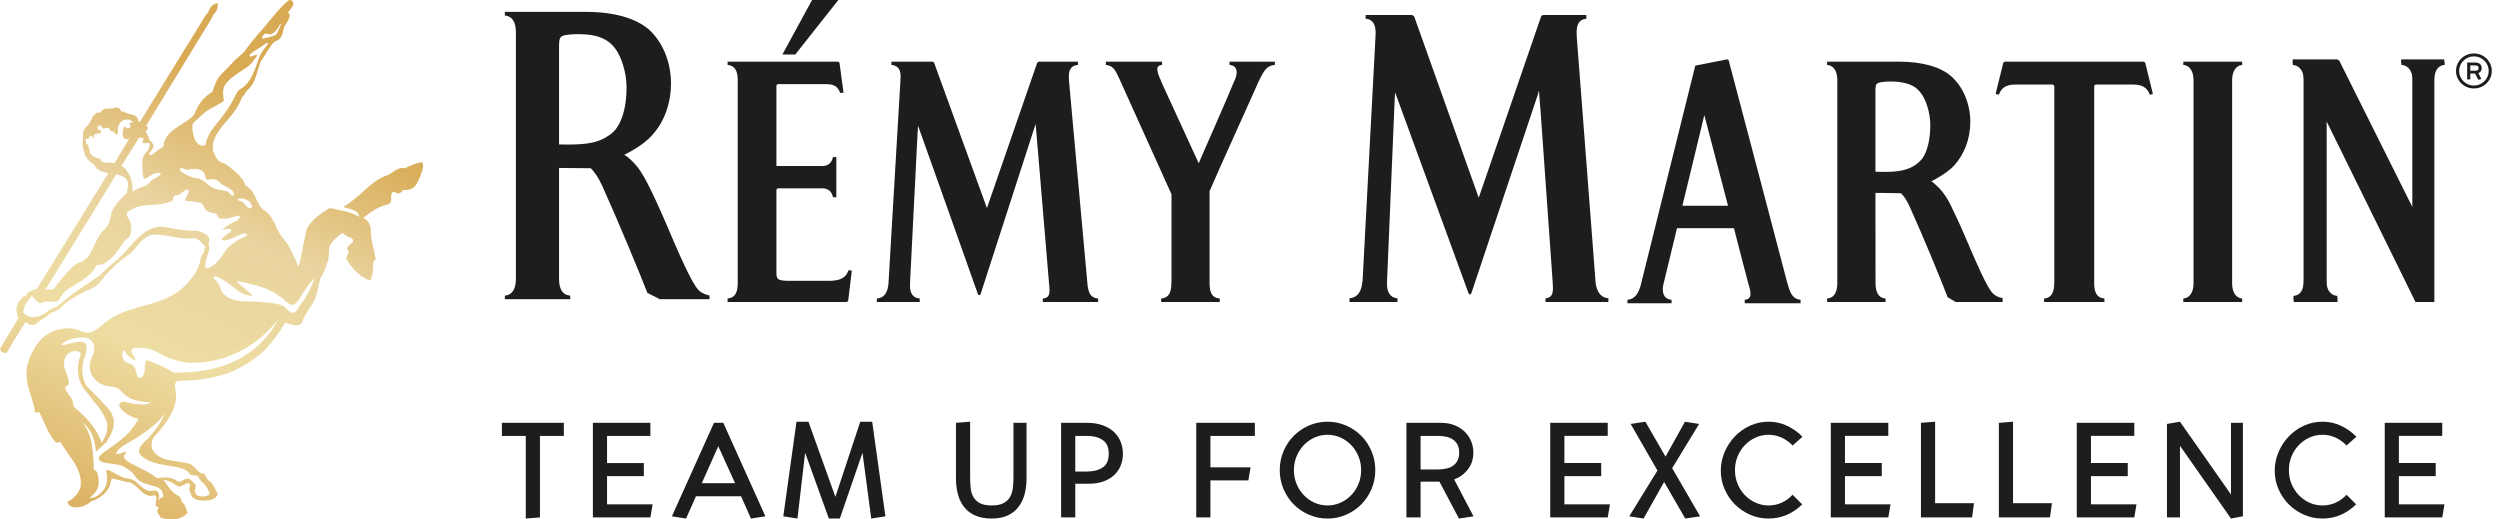 <svg width="154" height="32" viewBox="0 0 154 32" fill="none" xmlns="http://www.w3.org/2000/svg">
<rect width="154" height="32" fill="white"/>
<path d="M110.915 18.68V18.468L110.865 18.459C110.442 18.408 110.269 18.052 110.129 17.52L110.112 17.483C109.287 14.325 106.758 4.732 106.502 3.774C106.474 3.676 106.469 3.659 106.417 3.659L106.361 3.661L104.426 4.044L104.421 4.075C104.142 5.211 101.667 15.135 101.078 17.531C100.945 18.052 100.716 18.407 100.313 18.459L100.25 18.468V18.68H102.968V18.468L102.914 18.459C102.609 18.422 102.434 18.195 102.427 17.847C102.427 17.75 102.438 17.643 102.462 17.531L103.303 14.057H106.812L106.907 14.431C107.284 15.886 107.533 16.864 107.707 17.504V17.52L107.715 17.534C107.745 17.628 107.754 17.697 107.783 17.764C107.811 17.887 107.829 17.994 107.829 18.09C107.829 18.298 107.745 18.433 107.52 18.459L107.476 18.468V18.68H110.915V18.68ZM106.446 12.673H103.636C104.305 9.939 104.97 7.148 104.97 7.148C104.97 7.148 104.977 7.136 104.985 7.093L105.01 7.18C105.599 9.405 106.061 11.228 106.446 12.673" fill="#1D1D1B"/>
<path d="M152.17 4.03V4.358H152.423C152.46 4.358 152.495 4.357 152.525 4.354C152.556 4.35 152.583 4.343 152.606 4.332C152.629 4.32 152.647 4.304 152.66 4.282C152.673 4.261 152.68 4.23 152.68 4.191C152.68 4.154 152.673 4.124 152.66 4.102C152.647 4.081 152.629 4.065 152.606 4.055C152.583 4.044 152.556 4.038 152.525 4.034C152.495 4.032 152.46 4.03 152.423 4.03H152.17V4.03ZM152.423 3.85C152.466 3.85 152.515 3.853 152.567 3.859C152.62 3.866 152.669 3.881 152.714 3.905C152.76 3.928 152.797 3.962 152.827 4.008C152.857 4.054 152.873 4.115 152.873 4.194C152.873 4.242 152.866 4.282 152.855 4.316C152.844 4.35 152.829 4.379 152.81 4.403C152.792 4.427 152.77 4.446 152.744 4.461C152.718 4.477 152.69 4.491 152.662 4.504L152.854 4.866L152.662 4.916L152.466 4.531H152.17V4.89H151.977V3.85H152.423ZM151.482 4.371C151.482 4.494 151.506 4.611 151.553 4.72C151.601 4.83 151.666 4.925 151.748 5.005C151.831 5.086 151.927 5.15 152.037 5.197C152.148 5.245 152.266 5.269 152.392 5.269C152.518 5.269 152.636 5.245 152.747 5.197C152.857 5.15 152.954 5.086 153.036 5.005C153.119 4.925 153.184 4.83 153.231 4.72C153.279 4.611 153.303 4.494 153.303 4.371C153.303 4.247 153.279 4.13 153.231 4.021C153.184 3.911 153.119 3.816 153.036 3.736C152.954 3.655 152.857 3.591 152.747 3.544C152.636 3.496 152.518 3.472 152.392 3.472C152.266 3.472 152.148 3.496 152.037 3.544C151.927 3.591 151.831 3.655 151.748 3.736C151.666 3.816 151.601 3.911 151.553 4.021C151.506 4.13 151.482 4.247 151.482 4.371ZM151.29 4.371C151.29 4.222 151.319 4.082 151.377 3.951C151.434 3.82 151.513 3.706 151.612 3.609C151.711 3.512 151.827 3.434 151.962 3.378C152.096 3.321 152.239 3.293 152.392 3.293C152.545 3.293 152.688 3.321 152.822 3.378C152.957 3.434 153.074 3.512 153.173 3.609C153.271 3.706 153.35 3.82 153.408 3.951C153.466 4.082 153.494 4.222 153.494 4.371C153.494 4.519 153.466 4.659 153.408 4.79C153.35 4.921 153.271 5.035 153.173 5.132C153.074 5.229 152.957 5.306 152.822 5.363C152.688 5.42 152.545 5.448 152.392 5.448C152.239 5.448 152.096 5.42 151.962 5.363C151.827 5.306 151.711 5.229 151.612 5.132C151.513 5.035 151.434 4.921 151.377 4.79C151.319 4.659 151.29 4.519 151.29 4.371Z" fill="#1D1D1B"/>
<path fill-rule="evenodd" clip-rule="evenodd" d="M143.95 3.659C144.003 3.659 144.081 3.711 144.118 3.772C144.184 3.89 148.21 11.991 148.606 12.76V4.764C148.581 4.265 148.368 3.929 147.975 3.864H147.908V3.659H150.568V3.864H150.514C150.112 3.929 149.936 4.287 149.936 4.799V18.444H148.779C148.779 18.444 143.793 8.325 143.322 7.36L143.303 7.319V17.297C143.303 17.817 143.539 18.173 143.926 18.222L143.98 18.232V18.444H141.28V18.232L141.328 18.222C141.727 18.171 141.907 17.817 141.907 17.286V4.799C141.907 4.287 141.68 3.929 141.281 3.864H141.229V3.659H143.95" fill="#1D1D1B"/>
<path d="M17.838 0C17.739 0.004 17.354 0.422 17.354 0.422C17.179 0.557 16.246 1.714 16.246 1.714C15.797 2.167 15.003 3.226 14.996 3.239C14.998 3.231 14.44 3.739 14.44 3.739L13.64 4.572C13.402 4.778 13.237 5.152 13.087 5.654C12.596 5.926 12.195 6.42 11.965 7.048C11.768 7.295 11.455 7.489 11.155 7.676C10.638 8.006 10.115 8.344 10.057 9.051C9.885 9.118 9.745 9.233 9.607 9.345L9.376 9.52C9.258 9.601 9.235 9.524 9.178 9.481C9.352 9.242 9.376 9.203 9.408 9.151C9.435 9.098 9.448 9.048 9.448 9C9.446 8.851 9.332 8.713 9.186 8.632L9.179 8.547C9.176 8.488 9.157 8.421 9.078 8.354L9.092 8.326L9.09 8.315C9.09 8.215 9.042 8.191 8.999 8.172L8.964 8.15V8.147C8.964 8.128 8.984 8.098 9.031 8.042C9.068 7.986 9.113 7.93 9.113 7.865C9.113 7.853 9.113 7.848 9.107 7.837L9.004 7.741C10.197 5.792 13.07 1.078 13.07 1.078C13.095 0.956 13.126 0.905 13.22 0.819C13.41 0.628 13.415 0.328 13.421 0.294C13.428 0.257 13.418 0.197 13.418 0.197C13.418 0.197 13.356 0.211 13.314 0.219C13.268 0.227 12.996 0.313 12.875 0.619C12.849 0.729 12.812 0.788 12.71 0.879C12.71 0.879 8.665 7.421 8.62 7.503C8.509 7.479 8.516 7.443 8.496 7.343C8.472 7.258 8.388 7.15 8.273 7.102C8.156 7.053 7.822 7.012 7.625 6.874L7.597 6.855L7.573 6.868C7.483 6.887 7.508 6.909 7.446 6.815C7.391 6.731 7.328 6.633 7.202 6.62L7.028 6.645C6.942 6.689 6.837 6.688 6.737 6.688H6.683C6.504 6.686 6.318 6.706 6.197 6.925C6.167 6.923 6.142 6.923 6.119 6.925C5.828 6.937 5.709 7.183 5.601 7.407C5.529 7.556 5.459 7.709 5.333 7.79C5.183 7.927 5.105 8.107 5.11 8.315C5.111 8.414 5.092 8.623 5.104 8.654L5.084 8.834C5.069 8.883 5.102 9.013 5.102 9.075C5.105 9.148 5.134 9.214 5.178 9.269C5.186 9.684 5.5 9.937 5.8 10.14C5.961 10.505 6.276 10.573 6.586 10.641C6.586 10.641 6.596 10.671 6.662 10.685L2.244 17.839C2.238 17.835 2.235 17.833 2.233 17.832C2.236 17.829 2.242 17.816 2.191 17.811C2.135 17.803 2.067 17.846 2.067 17.846L1.88 17.938C1.696 17.985 1.667 18.048 1.655 18.2L1.459 18.254C1.318 18.31 1.291 18.492 1.291 18.492C1.221 18.492 1.125 18.603 1.074 18.755L1.007 19.082C1.007 19.161 1.024 19.237 1.074 19.308C1.055 19.351 1.043 19.414 1.043 19.414C1.055 19.51 1.144 19.532 1.165 19.545L0.447 20.746L0 21.483V21.484C0 21.498 0.006 21.604 0.151 21.693C0.31 21.784 0.409 21.729 0.409 21.729L0.859 20.976C0.859 20.976 1.534 19.909 1.577 19.828L1.76 19.964C1.903 20.014 2.06 20.081 2.298 19.894C2.384 19.825 2.609 19.645 2.838 19.518C3.058 19.305 3.209 19.242 3.36 19.186C3.482 19.139 3.601 19.085 3.74 18.965C4.106 18.543 4.663 18.242 5.25 17.942C5.25 17.942 5.782 17.755 6.015 17.533C6.249 17.321 6.471 16.986 6.471 16.986C6.924 16.515 7.347 16.064 7.888 15.726L7.899 15.72C8.111 15.576 8.274 15.374 8.425 15.177C8.531 15.053 8.632 14.927 8.754 14.814C8.827 14.759 8.899 14.7 8.956 14.647C8.995 14.612 9.035 14.588 9.08 14.566C9.216 14.492 9.396 14.45 9.504 14.455C9.862 14.446 10.196 14.505 10.542 14.569C10.99 14.65 11.449 14.736 11.972 14.668C12.217 14.71 12.384 14.893 12.578 15.108L12.655 15.195C12.655 15.208 12.596 15.351 12.581 15.4C12.564 15.443 12.578 15.551 12.522 15.609C12.469 15.658 12.411 15.727 12.381 15.848C12.263 16.548 11.962 16.989 11.514 17.472C10.783 18.3 9.786 18.577 8.822 18.844C8.041 19.06 7.231 19.286 6.56 19.804L6.282 20.027C6.037 20.242 5.849 20.403 5.494 20.481C5.3 20.512 5.118 20.442 4.927 20.37C4.749 20.302 4.566 20.228 4.358 20.231L4.15 20.226C3.841 20.231 3.251 20.302 2.744 20.711C2.07 21.256 1.572 22.386 1.634 23.104L1.657 23.318L1.674 23.53C1.726 23.825 1.811 24.086 1.893 24.336C1.997 24.642 2.138 25.184 2.145 25.218C2.162 25.316 2.112 25.365 2.112 25.365C2.147 25.416 2.228 25.4 2.267 25.406H2.295C2.318 25.404 2.345 25.395 2.373 25.392L2.424 25.384L2.692 25.971C2.878 26.392 3.064 26.823 3.387 27.19C3.423 27.249 3.464 27.273 3.505 27.276H3.534C3.571 27.268 3.61 27.249 3.636 27.235C3.636 27.235 3.68 27.224 3.697 27.211L4.163 27.908C4.559 28.451 4.969 29.023 4.981 29.718C4.981 29.799 4.977 29.883 4.969 29.968C4.9 30.313 4.502 30.774 4.169 30.891C4.169 30.891 4.169 30.983 4.189 31.027C4.224 31.1 4.34 31.198 4.419 31.216C4.494 31.238 4.572 31.249 4.648 31.251H4.765C5.078 31.232 5.391 31.096 5.647 30.864C5.874 30.842 6.626 30.444 6.795 29.819C6.795 29.819 6.854 29.558 6.874 29.485C6.883 29.479 6.896 29.477 6.92 29.479C7.019 29.484 7.22 29.54 7.355 29.576L7.833 29.698C8.123 29.693 8.326 29.896 8.544 30.111C8.814 30.378 9.092 30.647 9.516 30.504C9.6 30.534 9.634 30.581 9.635 30.653C9.635 30.698 9.627 30.755 9.615 30.825L9.591 31.052V31.072C9.593 31.16 9.667 31.207 9.716 31.238C9.762 31.261 9.781 31.28 9.781 31.299L9.777 31.31C9.715 31.367 9.687 31.427 9.687 31.48C9.687 31.565 9.748 31.645 9.793 31.711L9.885 31.872L9.912 31.897C10.116 31.961 10.309 31.994 10.5 32H10.633C10.992 31.986 11.302 31.857 11.527 31.624L11.556 31.595L11.547 31.565C11.489 31.361 11.419 31.174 11.324 31.019L11.309 31.005L11.292 30.995C11.218 30.967 11.2 30.905 11.173 30.808C11.146 30.725 11.119 30.633 11.039 30.565C10.633 30.386 10.377 30.013 10.142 29.652L10.076 29.56C10.377 29.583 10.668 29.746 10.859 29.904C10.916 29.939 10.965 29.957 11.017 29.963H11.066C11.162 29.952 11.249 29.904 11.331 29.858C11.423 29.805 11.504 29.76 11.595 29.76C11.652 29.772 11.691 29.799 11.707 29.824L11.691 29.989C11.673 30.041 11.658 30.107 11.658 30.162C11.661 30.227 11.682 30.277 11.738 30.328C11.747 30.453 11.785 30.555 11.871 30.635C12.066 30.829 12.436 30.836 12.633 30.834H12.682C12.939 30.825 13.292 30.77 13.41 30.453L13.415 30.43L13.41 30.408C13.263 30.109 13.139 29.888 13.002 29.698L12.992 29.685L12.973 29.68C12.812 29.623 12.703 29.426 12.623 29.218L12.603 29.183H12.564C12.352 29.172 12.208 29.03 12.057 28.873C11.904 28.71 11.745 28.552 11.508 28.521L10.905 28.421C10.297 28.338 9.716 28.252 9.396 27.705C9.356 27.607 9.342 27.507 9.336 27.409C9.333 27.251 9.376 27.097 9.468 26.95L9.545 26.859C10.21 26.079 10.779 25.406 10.858 24.426L10.812 24.031C10.799 23.913 10.784 23.819 10.783 23.737C10.779 23.593 10.824 23.497 10.959 23.462L11.234 23.451C12.362 23.42 13.713 23.247 14.762 22.657C15.822 22.099 16.615 21.464 17.577 19.869L17.866 19.972C18.089 20.037 18.424 20.125 18.614 19.853C18.721 19.495 18.935 19.183 19.124 18.886L19.236 18.729C19.52 18.251 19.614 17.688 19.721 17.15C19.965 16.816 20.091 16.411 20.213 16.019C20.299 15.734 20.213 15.329 20.348 15.069C20.553 14.746 20.913 14.471 21.099 14.348C21.172 14.441 21.444 14.596 21.53 14.623C21.617 14.65 21.687 14.675 21.734 14.753C21.75 14.779 21.757 14.798 21.757 14.819C21.759 14.893 21.695 14.95 21.596 15.031C21.501 15.106 21.385 15.195 21.387 15.338V15.374L21.413 15.388C21.456 15.427 21.479 15.469 21.479 15.511C21.482 15.558 21.455 15.61 21.416 15.685C21.372 15.756 21.334 15.844 21.334 15.943C21.334 15.947 21.334 15.96 21.341 15.968V15.979L21.351 15.992C21.794 16.682 22.266 17.107 22.754 17.261L22.812 17.286L22.922 16.953C22.966 16.817 22.971 16.668 22.976 16.521C22.979 16.317 22.98 16.119 23.12 15.979L23.144 15.949L23.013 15.323C22.93 14.985 22.85 14.637 22.842 14.266L22.848 14.095C22.768 13.719 22.633 13.563 22.374 13.425C22.789 13.096 23.257 12.748 23.787 12.624C24.078 12.565 24.101 12.384 24.098 12.222L24.095 12.11C24.092 12.002 24.106 11.912 24.183 11.842C24.202 11.825 24.221 11.819 24.245 11.821C24.279 11.821 24.321 11.839 24.381 11.871C24.584 11.986 24.69 11.862 24.787 11.764L24.843 11.702C25.53 11.767 25.71 11.313 25.876 10.875L25.959 10.655C26.014 10.524 26.121 10.201 26.018 10.033L25.998 9.998L25.959 10.004C25.642 10.02 24.984 10.341 24.984 10.341L24.936 10.368L24.792 10.347C24.572 10.347 24.353 10.489 24.156 10.625L23.925 10.774C23.303 10.949 22.801 11.406 22.308 11.855C21.934 12.184 21.558 12.522 21.127 12.742C21.469 12.866 21.834 12.898 22.038 13.121C22.074 13.17 22.129 13.356 22.164 13.399C21.899 13.121 20.876 12.935 20.739 12.902L20.324 12.81C19.791 13.11 19.133 13.576 18.883 14.15C18.809 14.459 18.686 15.093 18.647 15.286C18.59 15.558 18.486 16.213 18.369 16.431C18.241 15.979 17.719 15.034 17.719 15.034C17.719 15.034 17.094 14.292 17.014 13.986C16.936 13.7 16.641 13.235 16.38 13.023C16.067 12.851 15.935 12.571 15.795 12.277C15.657 11.959 15.504 11.632 15.13 11.436L15.049 11.24C14.83 10.724 13.827 10.066 13.827 10.066L13.806 10.061C13.434 9.979 13.317 9.734 13.207 9.473L13.139 9.34C13.123 9.252 13.107 9.165 13.107 9.083C13.097 8.559 13.428 8.128 13.767 7.671C13.767 7.671 14.633 6.796 14.871 6.07C14.874 6.065 15.205 5.603 15.205 5.596C15.73 5.117 15.769 4.622 15.988 3.997C16.089 3.674 16.076 3.778 16.259 3.493C16.692 2.78 16.842 2.569 17.009 2.525L17.08 2.495C17.192 2.431 17.319 2.366 17.4 2.058C17.407 2.052 17.475 1.788 17.475 1.788L17.542 1.577C17.7 1.369 17.813 1.155 17.844 0.996L17.846 0.963C17.844 0.905 17.822 0.851 17.784 0.811C17.765 0.8 17.751 0.8 17.728 0.793L17.835 0.652C17.916 0.547 18.077 0.368 18.074 0.236C18.063 0.04 17.938 0.008 17.872 0.003L17.838 0V0ZM17.093 1.751C17.342 1.348 17.381 1.429 17.273 1.589L17.083 2.013C17.031 2.205 16.641 2.283 16.423 2.327C16.377 2.327 16.308 2.343 16.223 2.381C16.168 2.395 16.105 2.342 16.194 2.199C16.291 2.064 16.362 2.035 16.594 2.108C16.606 2.11 16.619 2.112 16.633 2.112C16.782 2.112 16.979 1.933 17.093 1.751ZM15.563 3.208C15.813 3.079 16.007 2.911 16.135 2.839C16.201 2.805 16.345 2.719 16.434 2.64C16.671 2.613 16.295 2.937 16.108 3.242C15.923 3.529 15.822 4.033 15.674 4.341C15.491 4.755 15.291 5.25 14.725 5.531C14.362 5.978 14.47 6.279 13.211 7.787C12.976 8.053 12.753 8.421 12.658 8.942C11.884 9.19 11.802 7.784 11.861 7.671C11.933 7.5 12.159 7.358 12.538 6.992C12.934 6.62 13.927 6.285 13.781 6.129C13.761 5.92 13.689 5.647 13.813 5.315C14.242 4.56 15.314 4.258 15.613 3.733C15.691 3.591 16.115 3.216 15.555 3.453C15.516 3.471 15.472 3.48 15.437 3.48C15.342 3.48 15.303 3.408 15.563 3.208V3.208ZM7.172 8.289C7.27 8.284 7.273 8.104 7.262 7.96C7.253 7.82 7.32 7.661 7.392 7.576C7.49 7.463 7.603 7.353 7.88 7.358C8.038 7.402 8.104 7.418 8.189 7.519C8.176 7.568 8.12 7.563 8.069 7.557C8.03 7.553 7.994 7.548 7.986 7.571C7.971 7.633 8.123 7.775 7.985 7.872C7.861 7.956 7.698 7.859 7.698 7.762C7.597 7.826 7.581 8.029 7.558 8.199C7.558 8.199 7.502 8.713 7.96 8.539C8.006 8.483 7.36 9.53 7.046 10.053C6.753 9.988 6.308 10.126 6.167 9.797L6.147 9.778C5.419 9.645 5.517 9.203 5.517 9.203L5.513 9.163C5.441 9.104 5.419 9.037 5.465 8.955L5.305 8.851C5.282 8.806 5.298 8.661 5.3 8.654C5.25 8.496 5.259 8.523 5.303 8.549C5.338 8.569 5.394 8.588 5.462 8.529C5.457 8.549 5.454 8.56 5.454 8.562C5.456 8.553 5.498 8.398 5.549 8.378C5.686 8.339 5.688 8.438 5.746 8.562C5.797 8.684 5.686 8.286 5.907 8.248C6.128 8.212 6.224 8.245 6.22 8.07C6.218 7.99 6.178 7.998 6.134 8.006C6.08 8.016 6.022 8.026 6.017 7.883C6.008 7.682 6.102 7.741 6.154 7.741C6.345 7.743 6.24 7.962 6.424 7.905C6.857 7.759 6.658 8.053 6.852 8.082C7.141 8.116 7.074 8.29 7.164 8.29C7.167 8.29 7.169 8.289 7.172 8.289V8.289ZM8.034 10.916C7.94 10.69 7.794 10.462 7.635 10.306C7.574 10.254 7.599 10.289 7.476 10.227L8.56 8.488C8.607 8.477 8.725 8.49 8.816 8.501C8.851 8.506 8.859 8.568 8.77 8.759C8.737 8.831 8.861 8.821 8.995 8.811C9.064 8.806 9.135 8.801 9.19 8.806C9.251 8.906 9.212 9.091 9.146 9.217L9.038 9.354C8.973 9.415 8.83 9.59 8.784 9.773C8.737 10.072 8.779 10.625 8.83 10.91C8.884 11.199 9.287 10.732 9.546 10.676C10.241 10.543 9.762 10.891 9.52 10.993C9.267 11.1 9.143 11.406 8.905 11.47C8.721 11.519 8.33 11.683 8.166 11.802C8.191 11.659 8.131 11.139 8.034 10.916ZM14.123 11.888C14.012 11.751 13.808 11.754 13.498 11.691C13.215 11.63 13.125 11.623 12.829 11.376C12.411 11.015 12.273 11.009 11.956 10.945C11.642 10.894 11.195 10.6 11.16 10.567C11.006 10.403 11.099 10.301 11.337 10.401C11.573 10.501 11.475 10.455 11.752 10.426C12.387 10.347 12.596 10.573 12.63 10.823C12.681 11.145 12.812 11.085 12.98 11.048C13.189 11.005 13.392 11.087 13.5 11.204C13.773 11.482 13.825 11.408 14.144 11.623C14.264 11.707 14.362 11.764 14.383 11.862C14.408 11.983 14.399 12.06 14.347 12.06C14.303 12.06 14.23 12.009 14.123 11.888V11.888ZM7.164 10.732C7.398 10.802 7.77 10.891 7.851 11.145C7.933 11.397 7.867 11.656 7.806 11.885C7.581 12.157 7.273 12.357 6.95 12.906C6.786 13.08 6.896 13.709 6.433 14.127C5.695 14.792 5.809 15.906 4.844 16.188C4.314 16.376 3.326 17.814 3.282 17.83L2.795 17.841C4.058 15.78 6.923 11.163 7.164 10.732V10.732ZM3.627 18.472C3.659 18.435 3.872 18.072 3.989 17.964C4.365 17.61 5.569 17.177 5.935 16.355C5.949 16.314 6.336 16.338 6.562 16.136C6.889 15.854 6.884 15.935 7.18 15.543C7.691 14.866 7.613 14.835 7.962 14.607C8.166 14.211 8.104 13.696 7.899 13.418C7.704 13.163 7.783 13.044 8.32 12.8C8.964 12.502 9.926 12.748 10.618 12.357C10.656 12.335 10.668 12.312 10.668 12.283C10.668 12.228 10.641 12.162 10.723 12.08C10.825 11.961 10.959 12.068 11.085 11.959C11.419 11.669 11.888 11.392 11.419 12.268C11.325 12.468 11.78 12.338 12.323 12.486C12.702 12.597 12.358 13.035 13.263 13.15C13.398 13.167 13.401 13.429 13.542 13.461C13.695 13.491 13.992 13.504 14.47 13.336C14.906 13.192 14.788 13.464 14.617 13.572C14.489 13.654 14.182 13.777 13.885 13.984C13.624 14.174 13.669 14.177 13.984 14.105C14.303 14.04 14.314 14.204 14.104 14.357C13.926 14.476 13.914 14.478 13.727 14.649C13.584 14.773 13.626 14.819 13.835 14.812C14.116 14.795 14.654 14.511 14.898 14.419C15.145 14.33 15.431 14.419 15.03 14.601C14.568 14.81 14.321 15.022 14.108 15.208C13.848 15.377 13.83 15.653 13.384 16.13C13.207 16.312 12.917 16.526 12.764 16.526C12.433 16.534 12.904 15.449 12.898 15.315C12.892 15.181 12.842 15.02 12.842 15.02C13.094 14.433 12.37 14.266 12.041 14.201C11.531 14.256 10.638 14.079 10.202 13.994C8.911 13.736 8.087 15.23 7.306 15.92C7.306 15.92 6.59 16.496 6.13 16.977L5.059 17.702C4.847 17.817 3.804 18.603 3.652 18.782C3.536 18.884 3.433 18.924 3.312 18.968C3.155 19.03 2.983 19.102 2.759 19.322C2.219 19.613 1.9 19.55 1.763 19.495C1.763 19.495 1.53 19.36 1.453 19.272C1.373 19.183 1.498 19.027 1.508 18.93C1.514 18.853 1.514 18.818 1.572 18.75C1.572 18.75 1.62 18.634 1.69 18.569C1.76 18.505 1.838 18.4 1.892 18.33C1.939 18.275 1.91 18.228 2.005 18.195C1.986 18.288 2.039 18.337 2.162 18.451C2.41 18.701 2.518 18.729 2.675 18.617C2.735 18.575 2.868 18.579 3.035 18.584L3.365 18.586C3.469 18.586 3.535 18.575 3.627 18.472V18.472ZM15.279 12.794C15.144 12.693 15.026 12.451 14.797 12.388C14.562 12.33 14.612 12.241 14.769 12.228C15.01 12.209 15.259 12.327 15.351 12.388L15.383 12.413C15.431 12.503 15.472 12.591 15.523 12.672L15.524 12.721C15.516 12.781 15.472 12.835 15.4 12.835C15.366 12.835 15.325 12.823 15.279 12.794V12.794ZM17.622 18.982C17.535 18.908 17.415 18.598 15.088 18.566C13.911 18.53 13.654 17.975 13.613 17.83C13.433 17.408 13.451 17.441 13.227 17.215C13.101 17.084 13.092 16.966 13.46 17.101C14.161 17.356 14.617 18.067 15.243 18.181C15.524 18.23 15.688 18.308 15.39 18.053C15.104 17.808 14.97 17.675 14.723 17.465C14.568 17.362 14.511 17.27 14.844 17.358C15.176 17.441 16.18 17.611 16.89 18.023C17.58 18.508 17.294 18.272 17.662 18.611C18.028 18.949 18.273 18.742 18.567 18.205C18.757 17.871 19.255 17.223 19.313 17.169C19.34 17.152 19.334 17.117 19.334 17.179C19.323 17.402 18.884 18.247 18.804 18.36C18.601 18.671 18.556 18.652 18.381 18.984C18.269 19.195 18.152 19.268 18.041 19.268H18.041C17.871 19.268 17.717 19.096 17.622 18.982V18.982ZM17.14 19.674C16.489 20.906 14.843 23.062 10.658 22.942C10.066 22.521 9.466 22.373 9.164 22.212C8.973 22.114 8.9 22.368 8.921 22.774C8.93 23.007 8.781 23.264 8.61 23.297C8.516 23.25 8.496 23.324 8.415 23.035C8.306 22.628 8.371 22.539 7.858 22.35C7.502 22.226 7.462 21.811 7.632 21.554C7.882 21.954 8.025 22.061 8.327 22.205C8.364 22.068 8.274 21.981 8.133 21.781C8.077 21.704 8.006 21.431 8.364 21.427C8.691 21.427 9.123 21.385 9.752 21.725C10.024 21.864 10.462 22.18 11.584 22.347L11.858 22.351C12.692 22.351 15.149 22.18 17.14 19.674V19.674ZM3.814 21.197C3.841 21.124 4.305 20.773 5.164 20.789L5.248 20.795C5.69 20.849 5.965 21.316 5.702 21.911C5.134 23.059 6.076 23.74 6.718 23.792C7.616 23.865 7.354 24.249 8.108 24.57C8.459 24.709 8.93 24.779 9.323 24.785C9.19 24.848 9.033 24.909 8.787 24.917H8.7C8.462 24.913 8.147 24.872 7.708 24.753C7.686 24.743 7.659 24.737 7.632 24.737C7.426 24.73 7.211 24.912 7.46 25.194C7.719 25.493 8.255 25.768 8.536 25.793C8.379 26.13 8.074 26.467 8.006 26.56C7.641 27.036 6.406 27.844 6.335 27.902C5.857 28.271 6.174 28.465 6.475 28.507C6.959 28.579 7.172 28.591 7.528 28.697C8.423 29.172 8.163 29.269 8.507 29.544C9.052 29.999 9.836 29.829 10.002 30.313C10.176 30.803 9.926 30.547 9.816 30.764C9.793 30.808 9.777 30.855 9.759 30.901C9.762 30.848 9.78 30.702 9.78 30.702C9.786 30.647 9.801 30.584 9.801 30.518C9.798 30.404 9.744 30.274 9.579 30.21C9.579 30.21 9.369 30.244 9.291 30.249H9.232C9.078 30.237 8.956 30.153 8.764 30.023C8.515 29.849 8.296 29.51 7.977 29.503H7.998L7.619 29.424C7.336 29.338 6.769 28.941 6.596 28.941C6.574 28.938 6.557 28.945 6.551 28.954L6.592 29.391C6.592 29.391 6.61 29.53 6.564 29.796C6.52 30.067 6.128 30.672 5.501 30.684C5.779 30.477 6.086 30.141 6.08 29.741C6.068 29.065 5.899 28.952 5.817 28.957C5.801 28.957 5.789 28.962 5.784 28.968C5.784 28.544 5.712 27.308 5.526 26.832C5.467 26.679 5.331 26.349 5.082 26.016L5.194 26.114C6.037 26.917 5.814 27.955 5.965 27.771L6.555 27.235C6.791 26.862 7.117 26.349 6.983 25.743C6.822 25.178 6.438 24.965 6.061 24.509L5.354 23.802C5.004 23.285 4.988 22.568 5.248 21.895C5.277 21.809 5.327 21.633 5.327 21.506C5.401 21.157 5.213 21.055 4.942 21.055C4.566 21.055 4.044 21.253 3.869 21.253C3.819 21.253 3.797 21.238 3.814 21.197V21.197ZM4.62 25.123C4.534 25.044 4.515 24.943 4.497 24.818L4.45 24.625C4.45 24.613 4.268 24.347 4.268 24.347C4.146 24.191 4.041 24.037 4.014 23.849L4.078 23.81L4.226 23.681C4.235 23.635 4.235 23.576 4.235 23.538C4.232 23.34 4.163 23.171 4.09 23.005L3.956 22.614C3.948 22.55 3.944 22.496 3.944 22.435C3.938 22.099 4.046 21.872 4.265 21.739C4.401 21.655 4.53 21.624 4.641 21.624C4.73 21.624 4.807 21.641 4.87 21.666C4.951 21.704 4.969 21.768 4.969 21.817C4.969 21.837 4.967 21.853 4.964 21.862C4.847 22.169 4.793 22.484 4.797 22.784C4.804 23.182 4.915 23.565 5.124 23.876L5.673 24.592C6.047 25.037 6.429 25.495 6.585 26.032C6.602 26.117 6.614 26.198 6.614 26.279C6.621 26.633 6.465 26.954 6.263 27.284C6.007 26.529 5.473 25.822 4.62 25.123V25.123ZM7.306 27.691C7.45 27.503 8.204 27.114 8.417 26.971C8.956 26.593 9.823 26.074 10.186 25.362C10.072 25.704 9.823 26.189 9.324 26.775L9.241 26.875C9.137 27.054 8.501 27.419 8.571 27.892C8.927 28.5 10.03 28.632 10.638 28.724C10.638 28.724 11.463 28.831 11.633 29.124C11.745 29.318 11.946 29.277 12.184 29.302C12.273 29.512 12.387 29.705 12.571 29.785C12.695 29.963 12.776 30.071 12.9 30.346C12.963 30.639 12.258 30.64 12.085 30.466C12.018 30.401 11.994 30.241 12.027 30.114C12.053 30.034 12.081 29.939 12.033 29.85C12.001 29.794 11.713 29.5 11.609 29.477C11.468 29.474 11.358 29.535 11.263 29.593C11.124 29.668 11.04 29.717 10.931 29.645C10.585 29.375 10.255 29.404 9.947 29.426L9.667 29.458C9.066 28.941 7.944 28.579 7.731 28.305C7.622 28.17 7.58 28.088 7.764 27.925C7.803 27.894 7.698 27.813 7.597 27.863C7.518 27.905 7.449 27.932 7.306 27.955C7.279 27.96 7.257 27.962 7.238 27.962C7.066 27.962 7.253 27.769 7.306 27.691V27.691ZM5.454 8.562C5.454 8.562 5.454 8.562 5.454 8.562V8.562Z" fill="url(#paint0_linear)"/>
<path d="M34.733 26.046H30.917V26.852H32.388V31.942L33.261 31.873V26.852H34.733V26.046ZM40.063 26.852V26.046H36.521V31.873H40.063L40.2 31.068H37.394V29.328H39.661V28.523H37.394V26.852H40.063ZM44.555 26.046H43.982L41.389 31.805L42.262 31.942L42.87 30.57H45.65L46.258 31.942L47.148 31.805L44.555 26.046ZM43.229 29.765L44.247 27.486L45.282 29.765H43.229ZM53.727 25.977H52.992L51.46 30.605L49.8 25.977H49.064L48.251 31.805L49.124 31.942L49.595 27.888L51.058 31.942H51.734L53.129 27.888L53.668 31.942L54.541 31.805L53.727 25.977V25.977ZM63.234 26.046H62.429V29.397C62.429 29.631 62.417 29.854 62.391 30.065C62.365 30.276 62.306 30.46 62.215 30.618C62.124 30.775 61.99 30.901 61.813 30.994C61.637 31.089 61.397 31.136 61.094 31.136C60.775 31.136 60.526 31.087 60.346 30.986C60.166 30.887 60.034 30.754 59.948 30.592C59.862 30.429 59.809 30.244 59.79 30.035C59.77 29.826 59.76 29.614 59.76 29.397V25.977L58.887 26.046V29.465C58.887 29.82 58.927 30.146 59.007 30.447C59.087 30.747 59.213 31.008 59.388 31.23C59.561 31.453 59.788 31.628 60.068 31.753C60.347 31.878 60.689 31.942 61.094 31.942C61.477 31.942 61.803 31.878 62.075 31.753C62.345 31.628 62.566 31.453 62.737 31.23C62.908 31.008 63.034 30.747 63.114 30.447C63.194 30.146 63.234 29.82 63.234 29.465V26.046V26.046ZM65.364 26.046V31.873H66.237V29.799H67.047C67.394 29.799 67.7 29.752 67.964 29.658C68.229 29.564 68.451 29.434 68.63 29.268C68.809 29.103 68.944 28.907 69.035 28.681C69.126 28.456 69.172 28.211 69.172 27.948C69.172 27.686 69.125 27.438 69.031 27.207C68.936 26.976 68.798 26.775 68.616 26.603C68.433 26.431 68.202 26.296 67.922 26.196C67.643 26.096 67.32 26.046 66.955 26.046H65.364V26.046ZM66.237 29.045V26.852H66.961C67.359 26.852 67.681 26.937 67.929 27.108C68.176 27.28 68.299 27.56 68.299 27.948C68.299 28.343 68.177 28.624 67.932 28.793C67.689 28.961 67.365 29.045 66.961 29.045H66.237ZM77.3 26.852V26.046H73.689V31.873H74.562V29.594H76.898L77.035 28.788H74.562V26.852H77.3ZM79.867 28.115C79.975 27.85 80.124 27.618 80.312 27.421C80.5 27.225 80.72 27.069 80.971 26.954C81.222 26.84 81.49 26.783 81.775 26.783C82.061 26.783 82.328 26.84 82.579 26.954C82.83 27.069 83.05 27.225 83.238 27.421C83.427 27.618 83.575 27.85 83.683 28.115C83.792 28.381 83.846 28.663 83.846 28.959C83.846 29.262 83.792 29.545 83.683 29.808C83.575 30.071 83.427 30.301 83.238 30.498C83.05 30.695 82.83 30.851 82.579 30.965C82.328 31.079 82.061 31.136 81.775 31.136C81.49 31.136 81.222 31.079 80.971 30.965C80.72 30.851 80.5 30.695 80.312 30.498C80.124 30.301 79.975 30.071 79.867 29.808C79.759 29.545 79.704 29.262 79.704 28.959C79.704 28.663 79.759 28.381 79.867 28.115ZM79.063 30.121C79.217 30.483 79.426 30.799 79.691 31.068C79.957 31.336 80.269 31.549 80.628 31.706C80.988 31.863 81.37 31.942 81.775 31.942C82.18 31.942 82.562 31.863 82.922 31.706C83.281 31.549 83.593 31.336 83.859 31.068C84.124 30.799 84.334 30.483 84.488 30.121C84.641 29.758 84.718 29.371 84.718 28.959C84.718 28.548 84.641 28.161 84.488 27.799C84.334 27.436 84.124 27.12 83.859 26.852C83.593 26.583 83.281 26.37 82.922 26.213C82.562 26.056 82.18 25.977 81.775 25.977C81.37 25.977 80.988 26.056 80.628 26.213C80.269 26.37 79.957 26.583 79.691 26.852C79.426 27.12 79.217 27.436 79.063 27.799C78.909 28.161 78.832 28.548 78.832 28.959C78.832 29.371 78.909 29.758 79.063 30.121ZM90.618 27.169C90.524 26.946 90.391 26.751 90.221 26.586C90.049 26.421 89.84 26.289 89.591 26.191C89.343 26.095 89.065 26.046 88.757 26.046H86.635V31.873H87.508V29.671H88.671L89.869 31.942L90.767 31.805L89.578 29.534C89.926 29.402 90.21 29.192 90.43 28.904C90.649 28.615 90.759 28.274 90.759 27.88C90.759 27.628 90.712 27.392 90.618 27.169V27.169ZM87.508 26.852H88.586C88.774 26.852 88.948 26.87 89.108 26.907C89.268 26.944 89.405 27.004 89.519 27.087C89.633 27.17 89.723 27.276 89.788 27.404C89.854 27.532 89.886 27.691 89.886 27.88C89.886 28.069 89.854 28.228 89.788 28.36C89.723 28.491 89.633 28.598 89.519 28.681C89.405 28.764 89.268 28.824 89.108 28.861C88.948 28.898 88.774 28.917 88.586 28.917H87.508V26.852V26.852Z" fill="#1D1D1B"/>
<path d="M99.036 26.851V26.046H95.494V31.873H99.036L99.173 31.067H96.367V29.328H98.634V28.522H96.367V26.851H99.036V26.851ZM103.81 31.941L104.726 31.805L103.006 28.839L104.666 26.114L103.793 25.977L102.596 28.128L101.355 25.977L100.448 26.114L102.099 28.985L100.362 31.805L101.244 31.941L102.51 29.688L103.81 31.941V31.941ZM111.032 26.903C110.758 26.623 110.444 26.399 110.091 26.23C109.737 26.061 109.355 25.977 108.944 25.977C108.539 25.977 108.158 26.059 107.802 26.221C107.445 26.384 107.135 26.605 106.869 26.881C106.604 27.158 106.393 27.48 106.236 27.845C106.079 28.211 106.001 28.593 106.001 28.994C106.001 29.399 106.079 29.781 106.236 30.137C106.393 30.495 106.604 30.806 106.869 31.071C107.135 31.337 107.445 31.549 107.802 31.706C108.158 31.863 108.539 31.941 108.944 31.941C109.349 31.941 109.727 31.864 110.078 31.71C110.429 31.556 110.741 31.341 111.015 31.067L110.424 30.476C110.236 30.681 110.015 30.843 109.761 30.96C109.508 31.078 109.235 31.136 108.944 31.136C108.659 31.136 108.391 31.079 108.14 30.964C107.889 30.85 107.669 30.695 107.481 30.497C107.293 30.301 107.145 30.071 107.036 29.808C106.928 29.545 106.874 29.262 106.874 28.959C106.874 28.662 106.928 28.381 107.036 28.115C107.145 27.849 107.293 27.618 107.481 27.421C107.669 27.224 107.889 27.069 108.14 26.954C108.391 26.84 108.659 26.783 108.944 26.783C109.235 26.783 109.508 26.843 109.761 26.963C110.015 27.083 110.236 27.243 110.424 27.442L111.032 26.903V26.903ZM116.32 26.851V26.046H112.777V31.873H116.32L116.456 31.067H113.65V29.328H115.918V28.522H113.65V26.851H116.32ZM119.203 30.999V25.977L118.33 26.046V31.873H121.479L121.599 30.999H119.203V30.999ZM124.003 30.999V25.977L123.13 26.046V31.873H126.279L126.399 30.999H124.003V30.999ZM131.473 26.851V26.046H127.93V31.873H131.473L131.609 31.067H128.803V29.328H131.07V28.522H128.803V26.851H131.473ZM137.428 26.046V30.459L134.287 25.977L133.484 26.114V31.873H134.287V27.46L137.428 31.941L138.164 31.805V26.046H137.428ZM145.154 26.903C144.88 26.623 144.567 26.399 144.213 26.23C143.859 26.061 143.477 25.977 143.066 25.977C142.661 25.977 142.28 26.059 141.924 26.221C141.567 26.384 141.256 26.605 140.991 26.881C140.726 27.158 140.515 27.48 140.358 27.845C140.202 28.211 140.123 28.593 140.123 28.994C140.123 29.399 140.202 29.781 140.358 30.137C140.515 30.495 140.726 30.806 140.991 31.071C141.256 31.337 141.567 31.549 141.924 31.706C142.28 31.863 142.661 31.941 143.066 31.941C143.471 31.941 143.849 31.864 144.2 31.71C144.551 31.556 144.863 31.341 145.137 31.067L144.547 30.476C144.359 30.681 144.138 30.843 143.884 30.96C143.63 31.078 143.357 31.136 143.066 31.136C142.781 31.136 142.513 31.079 142.262 30.964C142.011 30.85 141.792 30.695 141.603 30.497C141.415 30.301 141.266 30.071 141.158 29.808C141.05 29.545 140.996 29.262 140.996 28.959C140.996 28.662 141.05 28.381 141.158 28.115C141.266 27.849 141.415 27.618 141.603 27.421C141.792 27.224 142.011 27.069 142.262 26.954C142.513 26.84 142.781 26.783 143.066 26.783C143.357 26.783 143.63 26.843 143.884 26.963C144.138 27.083 144.359 27.243 144.547 27.442L145.154 26.903V26.903ZM150.442 26.851V26.046H146.9V31.873H150.442L150.579 31.067H147.772V29.328H150.04V28.522H147.772V26.851H150.442Z" fill="#1D1D1B"/>
<path d="M150.588 4.003V3.797H147.924V4.003H147.992C148.385 4.068 148.598 4.404 148.625 4.905V12.913C148.228 12.141 144.196 4.029 144.129 3.91C144.092 3.85 144.014 3.797 143.961 3.797H141.236V4.003H141.288C141.687 4.068 141.915 4.428 141.915 4.94V17.443C141.915 17.977 141.734 18.331 141.336 18.383L141.288 18.393V18.604H143.991V18.393L143.937 18.383C143.55 18.332 143.313 17.977 143.313 17.455V7.463L143.332 7.504C143.803 8.471 148.796 18.604 148.796 18.604H149.955V4.94C149.955 4.428 150.131 4.068 150.535 4.003H150.588V4.003ZM134.492 18.604H138.118V18.393L138.078 18.383C137.705 18.332 137.499 17.972 137.499 17.443V4.94C137.499 4.428 137.705 4.068 138.078 4.003H138.118V3.797H134.492V4.003H134.541C134.91 4.058 135.122 4.428 135.122 4.94V17.443C135.122 17.972 134.91 18.332 134.541 18.383L134.492 18.393V18.604ZM132.434 5.833L132.619 5.789L132.61 5.751L132.155 3.902C132.146 3.846 132.077 3.797 132.028 3.797H123.517C123.462 3.797 123.396 3.846 123.394 3.902L122.938 5.751L122.935 5.789L123.129 5.833L123.164 5.76C123.271 5.485 123.503 5.216 124.109 5.209H126.445L126.477 5.219C126.509 5.236 126.537 5.274 126.545 5.319V17.407H126.54V17.443C126.54 17.943 126.401 18.328 125.968 18.383L125.915 18.393V18.604H129.632V18.393L129.583 18.383C129.147 18.331 129.002 17.977 129.002 17.443V5.327C129.002 5.266 129.052 5.209 129.112 5.209H131.439L131.585 5.216C132.087 5.26 132.29 5.507 132.393 5.76L132.422 5.833H132.434V5.833ZM119.043 11.206L118.955 11.175C119.324 10.994 119.936 10.644 120.34 10.234C120.991 9.532 121.371 8.572 121.371 7.507C121.371 6.412 120.939 5.371 120.223 4.725C119.567 4.121 118.408 3.797 116.975 3.797H112.549V4.003H112.598C112.997 4.068 113.177 4.428 113.177 4.94V17.443C113.177 17.977 112.997 18.332 112.598 18.383L112.549 18.393V18.604H116.152V18.393L116.103 18.383C115.705 18.332 115.532 17.977 115.532 17.443V17.407L115.528 11.886L115.648 11.884C115.695 11.884 115.761 11.88 115.836 11.884L115.953 11.886C115.994 11.886 116.039 11.884 116.084 11.886C116.436 11.887 116.866 11.898 117.103 11.904C117.304 12.101 117.465 12.356 117.642 12.747C118.491 14.61 119.693 17.548 119.974 18.309L120.469 18.604H123.361V18.354L123.304 18.347C123.173 18.328 122.959 18.268 122.768 18.077C122.411 17.748 121.741 16.185 121.142 14.786C120.764 13.888 120.365 13.044 120.111 12.529C119.645 11.65 119.244 11.413 119.042 11.206H119.043ZM118.905 7.688C118.905 8.585 118.734 9.291 118.43 9.743C118.315 9.893 118.167 10.028 118.028 10.135C117.518 10.494 116.908 10.589 116.079 10.589C115.904 10.589 115.725 10.586 115.528 10.579V9.837V5.677V5.651C115.528 5.11 115.54 5.088 116.214 5.025H116.296L116.51 5.023L116.721 5.029C116.866 5.033 117.011 5.045 117.156 5.079C117.694 5.167 118.06 5.371 118.318 5.723C118.667 6.161 118.905 7.001 118.905 7.688V7.688ZM95.204 18.604H99.076V18.375L99.025 18.368C98.614 18.32 98.378 17.977 98.295 17.48L97.125 2.221H97.13L97.125 2.175L97.12 1.969C97.124 1.506 97.282 1.211 97.668 1.162L97.718 1.152V0.925H95.086C95.001 0.925 94.948 0.962 94.918 1.054L91.104 12.141L91.088 12.175L87.125 1.045C87.082 0.962 87.023 0.925 86.948 0.925H84.124V1.152L84.183 1.162C84.572 1.213 84.74 1.53 84.74 2.018L84.733 2.175L84.725 2.221H84.733L83.933 17.342L83.925 17.35L83.915 17.407C83.867 17.953 83.616 18.32 83.182 18.368L83.128 18.375V18.604H86.087V18.375L86.027 18.368C85.644 18.317 85.438 17.991 85.438 17.508C85.436 17.458 85.438 17.407 85.443 17.352L85.445 17.304H85.443L85.912 6.125L85.937 5.686L90.457 18.05C90.483 18.1 90.489 18.138 90.544 18.138C90.605 18.138 90.612 18.1 90.644 18.037L94.622 6.151L94.732 5.819L94.797 5.577L94.893 6.761L95.64 17.304V17.352C95.653 17.495 95.661 17.625 95.661 17.743C95.661 18.094 95.581 18.325 95.259 18.368L95.204 18.375V18.604V18.604ZM78.479 4.003L78.533 3.999V3.797H75.737V3.999L75.784 4.003C76.045 4.044 76.176 4.198 76.179 4.443C76.181 4.57 76.145 4.725 76.075 4.901L76.051 4.973L76.036 4.981C75.581 6.112 73.975 9.72 73.838 10.066L73.818 10.009L71.514 4.991H71.521L71.501 4.94C71.378 4.668 71.29 4.438 71.29 4.274C71.287 4.128 71.356 4.036 71.529 4.003H71.582V3.797H68.121V4.003H68.17C68.582 4.068 68.7 4.329 68.903 4.745L72.127 11.886L72.163 11.965V17.407H72.156V17.443C72.156 17.977 72.015 18.328 71.582 18.383L71.529 18.393V18.604H75.137V18.393L75.081 18.383C74.642 18.331 74.51 17.977 74.51 17.443V11.772C75.05 10.505 77.378 5.393 77.546 4.981L77.56 4.97C77.604 4.888 77.638 4.802 77.668 4.739C77.891 4.313 78.065 4.058 78.479 4.003V4.003ZM64.237 18.604H67.647V18.393L67.596 18.383C67.188 18.332 67.058 18.05 66.997 17.594L65.851 4.991H65.861L65.851 4.94C65.843 4.858 65.84 4.78 65.84 4.709C65.84 4.313 65.967 4.058 66.354 4.003H66.402V3.797H64.025C63.965 3.797 63.903 3.829 63.876 3.91L60.795 12.817L57.551 3.892C57.529 3.829 57.478 3.797 57.409 3.797H54.911V4.003H54.955C55.345 4.058 55.473 4.313 55.479 4.709L55.466 4.94L55.463 4.991H55.465L54.733 17.407V17.443C54.686 17.977 54.498 18.331 54.069 18.383L54.011 18.393V18.604H56.655V18.393L56.603 18.383C56.218 18.332 56.055 18.043 56.055 17.588L56.059 17.443L56.067 17.407H56.059C56.161 15.47 56.518 8.288 56.518 8.288L56.551 7.742L56.562 7.772C56.79 8.419 59.631 16.379 60.233 18.099C60.256 18.138 60.256 18.182 60.326 18.182C60.372 18.182 60.383 18.154 60.41 18.099L63.636 8.125C63.636 8.125 63.675 7.989 63.722 7.87L63.796 7.634L63.876 8.585L64.616 17.407V17.443C64.636 17.613 64.65 17.761 64.65 17.887C64.65 18.167 64.581 18.343 64.291 18.383L64.236 18.393V18.604H64.237ZM52.253 18.486L52.47 16.689V16.668L52.259 16.647L52.253 16.698C52.073 17.149 51.701 17.299 51.042 17.299H48.621C47.877 17.294 47.827 17.204 47.827 16.756V11.715C47.827 11.656 47.871 11.601 47.94 11.601H50.664L50.761 11.607C51.017 11.637 51.222 11.786 51.3 12.101L51.313 12.153H51.518V9.677H51.313L51.3 9.72C51.213 10.074 50.965 10.227 50.664 10.227H47.827V5.292C47.827 5.227 47.871 5.184 47.94 5.178H48.02L48.115 5.181H48.659C48.714 5.181 48.767 5.181 48.827 5.184H50.889C51.326 5.184 51.576 5.292 51.739 5.68L51.749 5.723L51.967 5.713L51.958 5.686L51.718 3.902C51.718 3.846 51.659 3.797 51.595 3.797H44.82V4.003H44.87C45.297 4.068 45.444 4.419 45.444 4.94V17.443C45.444 17.977 45.297 18.328 44.87 18.383L44.82 18.393V18.604H52.139C52.2 18.59 52.253 18.544 52.253 18.486V18.486ZM48.986 3.361L51.641 0H50.023L48.193 3.361H48.986Z" fill="#1D1D1B"/>
<path d="M43.708 18.432V18.203C43.552 18.176 43.221 18.07 43.053 17.892C42.616 17.486 41.783 15.535 41.022 13.751C40.592 12.741 40.144 11.788 39.835 11.196C39.283 10.138 38.867 9.857 38.596 9.619C38.55 9.586 38.508 9.586 38.46 9.531C38.907 9.314 39.631 8.904 40.121 8.382C40.994 7.463 41.334 6.229 41.334 5.147C41.334 3.798 40.81 2.587 39.986 1.829C39.186 1.129 37.831 0.732 36.119 0.732H31.099V0.963H31.159C31.591 1.031 31.779 1.413 31.779 1.987V17.181C31.779 17.747 31.591 18.138 31.159 18.203H31.099V18.432H35.127V18.203H35.068C34.621 18.148 34.438 17.752 34.438 17.181V12.992V10.394V10.346H34.571L34.634 10.348C34.915 10.351 35.534 10.353 35.997 10.359C36.035 10.359 36.072 10.359 36.11 10.361H36.389C36.615 10.582 36.83 10.881 37.077 11.402C38.071 13.596 39.492 17.029 39.877 18.041L40.62 18.419V18.432H43.708ZM38.009 7.851C37.867 8.069 37.671 8.237 37.475 8.362C36.845 8.809 36.072 8.904 34.965 8.904L34.438 8.899V2.923C34.438 2.208 34.479 2.171 35.319 2.11L35.635 2.104L35.902 2.11C36.085 2.116 36.277 2.134 36.468 2.166C37.125 2.289 37.57 2.548 37.887 2.978C38.28 3.476 38.596 4.493 38.596 5.365C38.596 6.386 38.405 7.269 38.009 7.851" fill="#1D1D1B"/>
<defs>
<linearGradient id="paint0_linear" x1="17.328" y1="6.091" x2="4.141" y2="36.71" gradientUnits="userSpaceOnUse">
<stop stop-color="#D8AA53"/>
<stop offset="0.26" stop-color="#E9D39E"/>
<stop offset="0.52" stop-color="#EEDDA3"/>
<stop offset="1" stop-color="#D39D43"/>
</linearGradient>
</defs>
</svg>
